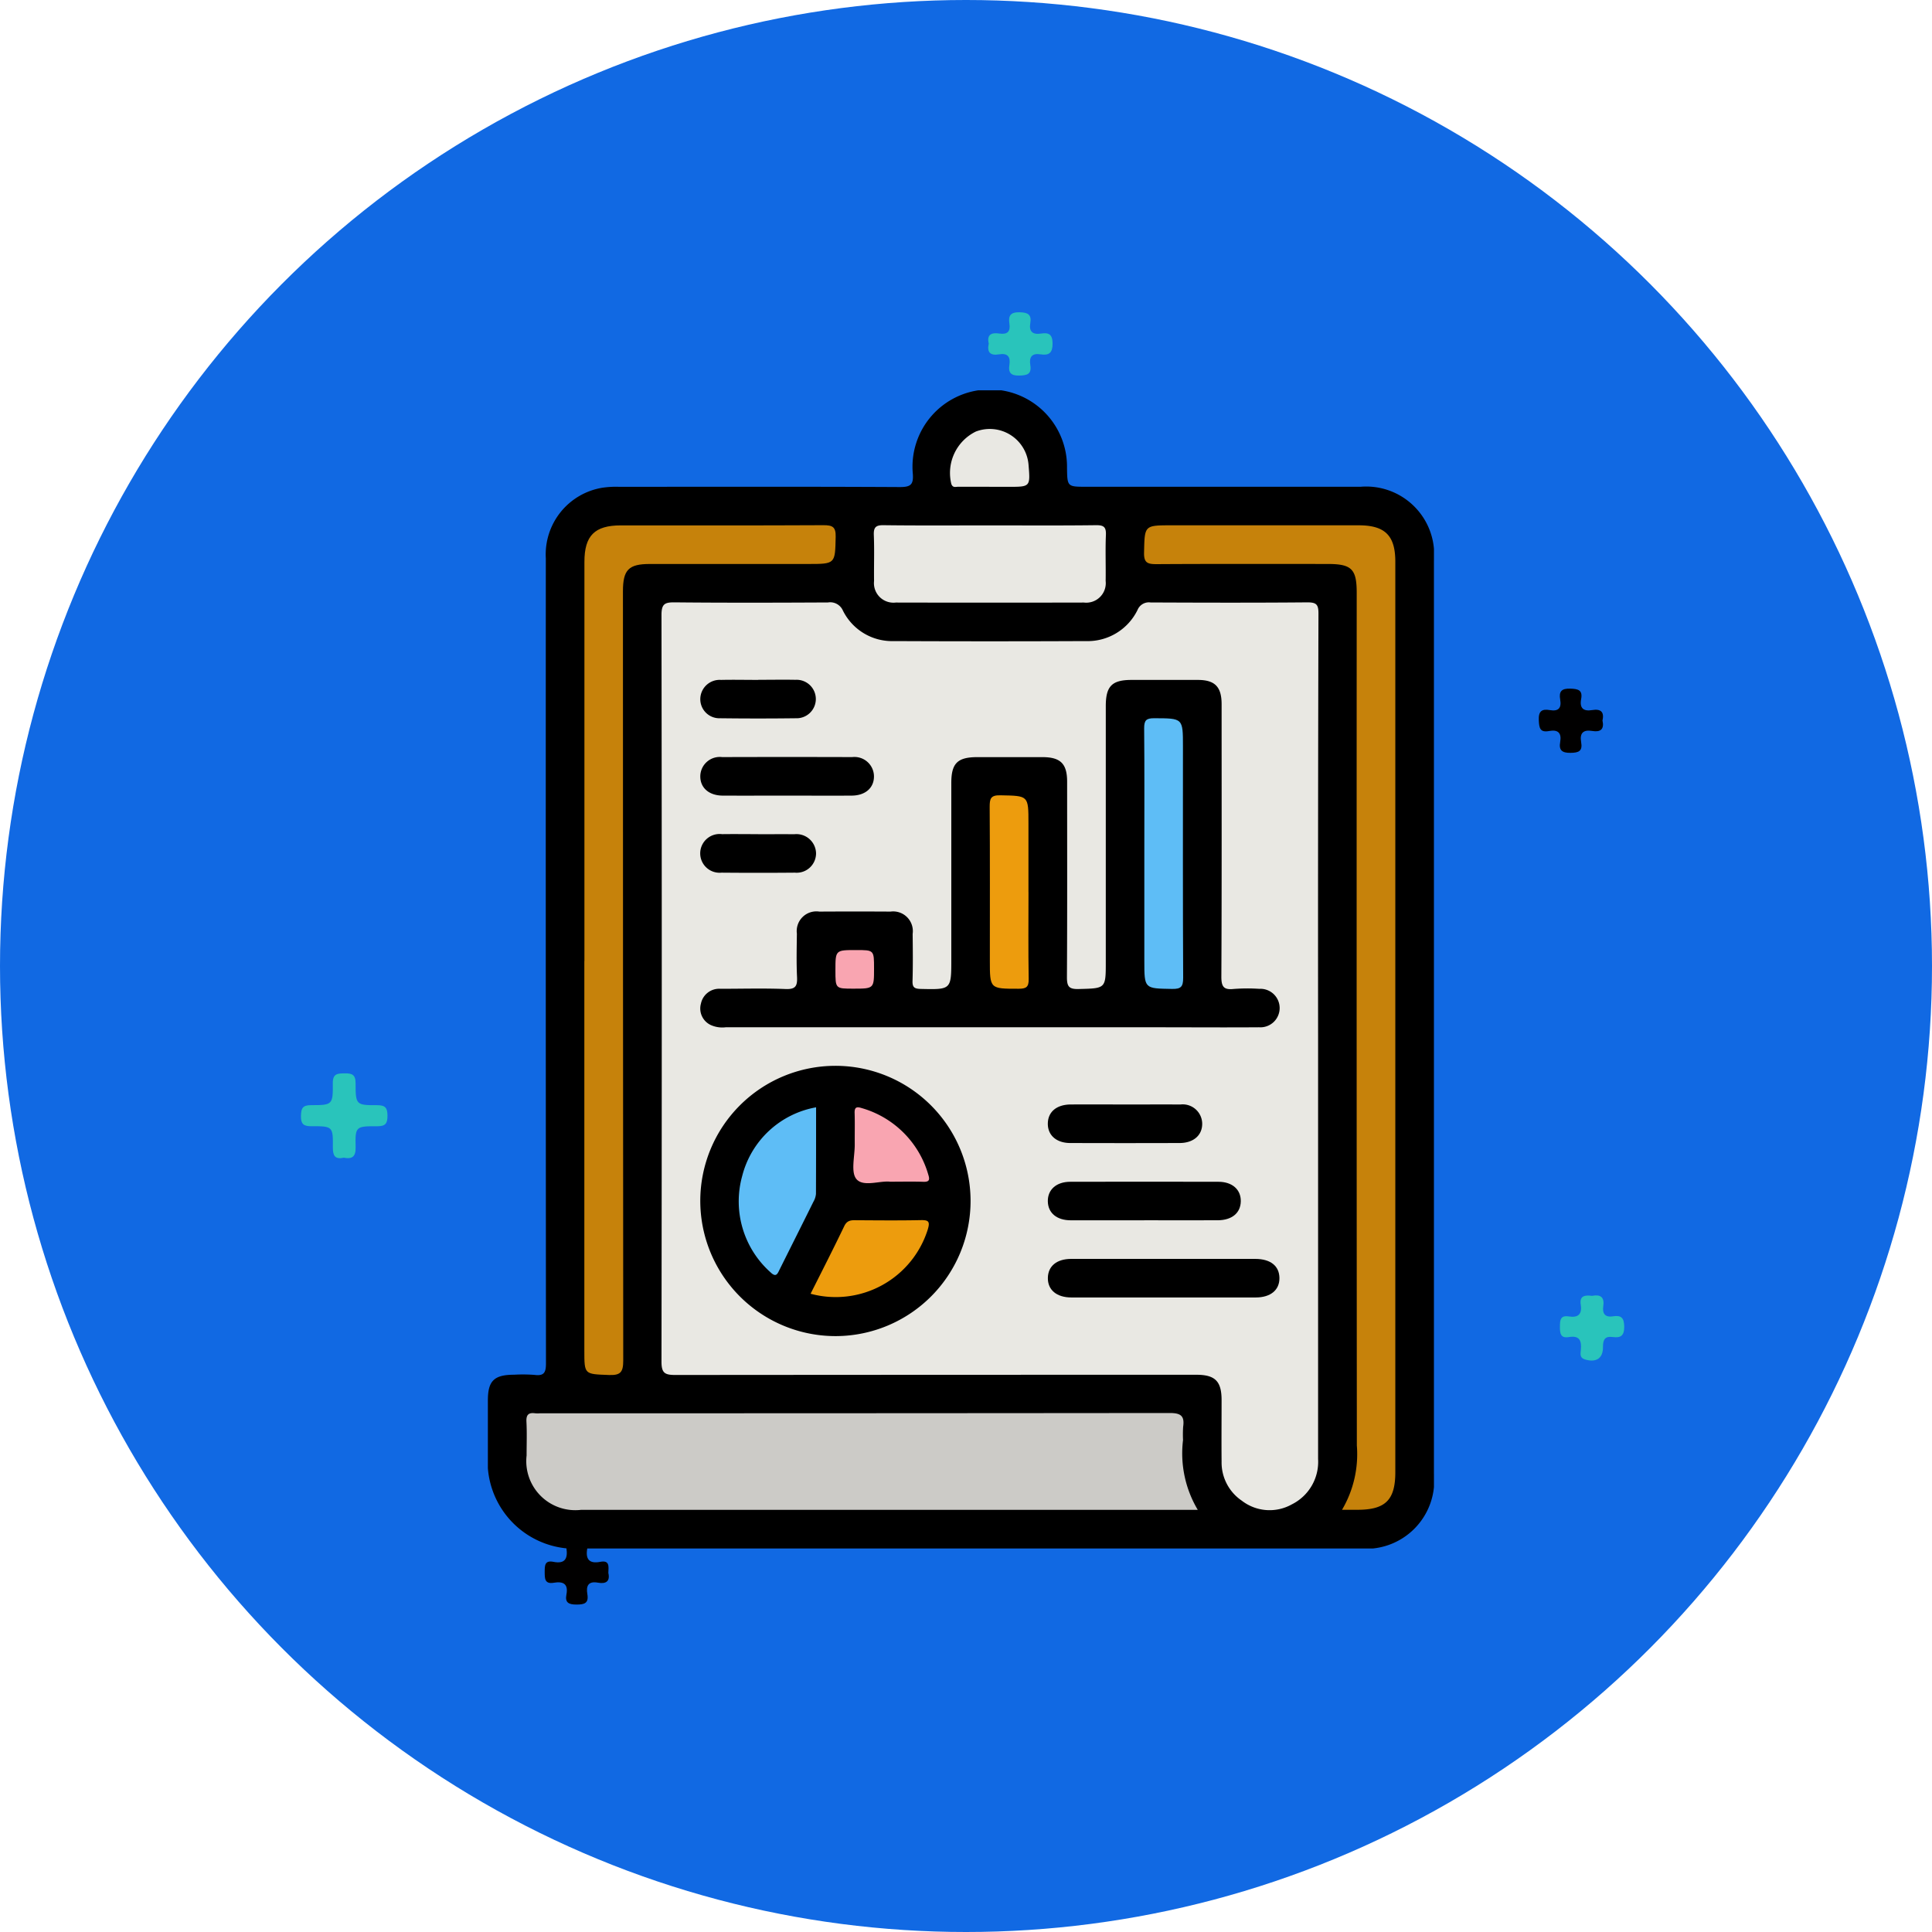 <svg xmlns="http://www.w3.org/2000/svg" xmlns:xlink="http://www.w3.org/1999/xlink" width="99" height="99" viewBox="0 0 99 99">
  <defs>
    <clipPath id="clip-path">
      <rect id="Rectángulo_37887" data-name="Rectángulo 37887" width="48.479" height="59.347" fill="none"/>
    </clipPath>
  </defs>
  <g id="Grupo_157822" data-name="Grupo 157822" transform="translate(-1171 -5097)">
    <circle id="Elipse_4760" data-name="Elipse 4760" cx="49.5" cy="49.5" r="49.5" transform="translate(1171 5097)" fill="#1169e3"/>
    <g id="Grupo_156593" data-name="Grupo 156593" transform="translate(833.421 454)">
      <path id="Trazado_127053" data-name="Trazado 127053" d="M15.507,123.96c-.454.1-.559-.113-.555-.537.012-1.063-.007-1.081-1.106-1.075-.409,0-.536-.124-.528-.529.007-.377.077-.553.512-.551,1.1,0,1.131-.018,1.119-1.119-.005-.5.239-.507.608-.511s.56.058.56.5c0,1.115.023,1.135,1.112,1.131.421,0,.521.15.522.541s-.1.541-.52.539c-1.11-.006-1.137.014-1.112,1.066.012.488-.169.631-.611.545" transform="translate(339.683 4578.363)" fill="#29c4bb"/>
      <path id="Trazado_127054" data-name="Trazado 127054" d="M213.642,151.161c.406-.078.632.057.565.517-.056.385.077.6.5.533s.57.088.573.537c0,.47-.189.578-.589.525-.383-.052-.5.115-.5.5.012.6-.357.826-.934.645-.274-.086-.214-.3-.2-.477.048-.472-.06-.76-.616-.666-.431.073-.457-.2-.456-.527s.014-.6.451-.53c.471.073.694-.1.616-.6-.075-.475.23-.5.582-.454" transform="translate(205.528 4558.239)" fill="#29c4bb"/>
      <path id="Trazado_127055" data-name="Trazado 127055" d="M210.718,69.268c.1.453-.1.608-.527.537-.46-.078-.648.111-.567.569s-.113.548-.542.553-.609-.127-.532-.557c.082-.459-.109-.648-.565-.562-.472.089-.513-.158-.531-.555-.021-.466.16-.588.566-.517.441.077.606-.106.531-.537-.072-.412.061-.579.521-.563.4.014.639.072.552.536s.115.639.567.563c.425-.072.632.081.526.534" transform="translate(208.976 4610.651)" fill="#010000"/>
      <path id="Trazado_127056" data-name="Trazado 127056" d="M55.04,186.64c.1.423-.11.578-.532.5-.5-.09-.614.169-.543.587.079.465-.146.537-.555.535-.39,0-.6-.091-.518-.511.108-.553-.169-.688-.645-.607s-.466-.225-.467-.559.007-.6.448-.512c.593.117.745-.168.665-.7-.077-.508.311-.362.569-.377.274-.016.579-.052.5.389-.1.545.092.8.67.687.482-.092.423.243.409.566" transform="translate(313.711 4536.959)" fill="#010000"/>
      <path id="Trazado_127057" data-name="Trazado 127057" d="M121.786,17.426c-.114-.483.153-.577.548-.518.41.061.572-.109.509-.513s.058-.588.522-.578c.427.009.623.119.548.558s.131.6.553.533c.391-.059.587.035.589.513s-.182.62-.608.553c-.45-.072-.6.133-.533.553.078.472-.175.526-.572.534-.424.009-.562-.151-.5-.54.068-.427-.09-.622-.535-.547s-.62-.106-.523-.547" transform="translate(266.46 4643.184)" fill="#29c4bb"/>
    </g>
    <g id="Grupo_158046" data-name="Grupo 158046" transform="translate(1196 5117)">
      <g id="Grupo_158046-2" data-name="Grupo 158046" clip-path="url(#clip-path)">
        <path id="Trazado_131631" data-name="Trazado 131631" d="M48.478,32.152q0,11.683,0,23.367a3.5,3.5,0,0,1-3.835,3.829H4.825A4.477,4.477,0,0,1,0,54.538q0-1.391,0-2.782c0-1,.321-1.31,1.341-1.312a7.818,7.818,0,0,1,1.05.009c.513.069.586-.154.586-.61Q2.961,29.228,2.969,8.612A3.465,3.465,0,0,1,5.852,4.995a4.752,4.752,0,0,1,.862-.05c4.8,0,9.6-.013,14.406.013.55,0,.692-.132.656-.669a3.959,3.959,0,1,1,7.9-.322c.014.976.014.976,1,.976H44.719a3.485,3.485,0,0,1,3.759,3.78q0,11.714,0,23.429" transform="translate(0 0)"/>
        <path id="Trazado_131632" data-name="Trazado 131632" d="M58.41,52.526q0,10.816,0,21.632a2.436,2.436,0,0,1-1.345,2.326,2.328,2.328,0,0,1-2.565-.189,2.364,2.364,0,0,1-1.035-2c-.01-1.051,0-2.1,0-3.152,0-.968-.329-1.3-1.294-1.3q-13.352,0-26.7.011c-.539,0-.708-.1-.707-.684q.029-19.128,0-38.257c0-.572.168-.655.68-.65,2.617.026,5.233.018,7.851.005a.71.71,0,0,1,.766.417,2.812,2.812,0,0,0,2.614,1.563q4.914.022,9.829,0a2.845,2.845,0,0,0,2.656-1.6.626.626,0,0,1,.663-.38c2.679.012,5.357.019,8.036-.005.462,0,.571.108.57.57Q58.4,41.679,58.41,52.526" transform="translate(-15.868 -19.397)" fill="#e9e8e3"/>
        <path id="Trazado_131633" data-name="Trazado 131633" d="M39.886,150.925H8.282A2.513,2.513,0,0,1,5.5,148.139c0-.577.022-1.155-.008-1.73-.019-.362.112-.481.452-.432a1.716,1.716,0,0,0,.247,0q16.136,0,32.271-.015c.581,0,.758.165.681.708a6.2,6.2,0,0,0-.006.679,5.652,5.652,0,0,0,.754,3.573" transform="translate(-3.516 -93.556)" fill="#cccbc7"/>
        <path id="Trazado_131634" data-name="Trazado 131634" d="M103.788,69.724a5.609,5.609,0,0,0,.762-3.3q-.016-21.847-.007-43.694c0-1.217-.261-1.476-1.488-1.476-2.926,0-5.851-.009-8.777.009-.452,0-.644-.067-.632-.59.032-1.4,0-1.4,1.42-1.4h9.581c1.346,0,1.874.525,1.874,1.862q0,23.33,0,46.66c0,1.422-.506,1.925-1.936,1.925h-.8" transform="translate(-60.022 -12.355)" fill="#c6820b"/>
        <path id="Trazado_131635" data-name="Trazado 131635" d="M13.779,41.583q0-10.227,0-20.454c0-1.343.525-1.868,1.866-1.868,3.461,0,6.922.008,10.383-.01.46,0,.638.082.626.595-.032,1.392-.005,1.393-1.425,1.393h-8.1c-1.086,0-1.376.3-1.376,1.4q0,19.712.015,39.424c0,.6-.148.757-.741.734-1.251-.049-1.252-.014-1.252-1.257V41.583" transform="translate(-8.832 -12.339)" fill="#c6820b"/>
        <path id="Trazado_131636" data-name="Trazado 131636" d="M61.026,19.259c1.814,0,3.627.013,5.441-.01.405-.005.523.1.506.508-.033.782,0,1.566-.013,2.349a1,1,0,0,1-1.111,1.107q-4.822.011-9.645,0a1,1,0,0,1-1.111-1.106c-.011-.783.02-1.567-.012-2.349-.016-.4.1-.515.5-.509,1.813.023,3.627.01,5.441.01" transform="translate(-35.304 -12.337)" fill="#e9e8e3"/>
        <path id="Trazado_131637" data-name="Trazado 131637" d="M67.924,8.47c-.534,0-1.069,0-1.6,0-.125,0-.271.065-.345-.148a2.362,2.362,0,0,1,1.257-2.681,1.992,1.992,0,0,1,2.7,1.694c.094,1.138.094,1.138-1.019,1.138h-.987" transform="translate(-42.232 -3.527)" fill="#e9e8e3"/>
        <path id="Trazado_131638" data-name="Trazado 131638" d="M45.153,59.119H31.617A1.432,1.432,0,0,1,30.836,59a.934.934,0,0,1-.493-1.094.953.953,0,0,1,1-.758c1.113,0,2.226-.033,3.337.012.512.021.609-.157.587-.616-.036-.74-.017-1.483-.008-2.224a1.008,1.008,0,0,1,1.15-1.128q1.823-.011,3.647,0a1.009,1.009,0,0,1,1.135,1.144c.009.8.018,1.607-.006,2.41-.01.331.1.4.415.409,1.572.035,1.572.045,1.572-1.531q0-4.511,0-9.022c0-1.01.316-1.323,1.328-1.325q1.669,0,3.338,0c.93,0,1.269.336,1.269,1.26,0,3.337.01,6.674-.01,10.011,0,.464.088.625.591.612,1.4-.036,1.4-.01,1.4-1.4q0-6.551,0-13.1c0-1.018.314-1.337,1.314-1.339,1.133,0,2.266,0,3.4,0,.878,0,1.221.352,1.221,1.246,0,4.655.011,9.311-.013,13.966,0,.526.135.678.642.623a9.248,9.248,0,0,1,1.3-.006.987.987,0,1,1-.009,1.97c-1.772.013-3.543,0-5.315,0H45.153" transform="translate(-19.425 -26.48)"/>
        <path id="Trazado_131639" data-name="Trazado 131639" d="M30.313,103.335a6.925,6.925,0,1,1,6.964,6.929,6.933,6.933,0,0,1-6.964-6.929" transform="translate(-19.429 -61.799)"/>
        <path id="Trazado_131640" data-name="Trazado 131640" d="M85.853,123.963q2.345,0,4.691,0c.782,0,1.231.36,1.239.976s-.449,1-1.216,1q-4.722,0-9.443,0c-.762,0-1.22-.391-1.207-1.008.012-.6.456-.965,1.185-.968,1.584,0,3.168,0,4.752,0" transform="translate(-51.222 -79.454)"/>
        <path id="Trazado_131641" data-name="Trazado 131641" d="M84.859,114.92c-1.255,0-2.509,0-3.764,0-.725,0-1.17-.378-1.179-.974s.436-1,1.151-1q3.794-.008,7.588,0c.713,0,1.159.4,1.149,1s-.455.969-1.182.972c-1.255.005-2.509,0-3.764,0" transform="translate(-51.223 -72.389)"/>
        <path id="Trazado_131642" data-name="Trazado 131642" d="M34.732,54.31c-1.09,0-2.179.005-3.269,0-.71-.005-1.158-.408-1.146-1.007a1,1,0,0,1,1.122-.967q3.331-.01,6.662,0a1,1,0,0,1,1.115.974c.008.6-.438,1-1.153,1-1.11.007-2.221,0-3.331,0" transform="translate(-19.432 -33.541)"/>
        <path id="Trazado_131643" data-name="Trazado 131643" d="M83.868,101.922c.946,0,1.891-.006,2.837,0a1,1,0,0,1,1.121.968c.012.6-.436,1-1.146,1.006q-2.806.009-5.612,0c-.714,0-1.16-.4-1.152-1s.452-.971,1.176-.975c.925-.006,1.85,0,2.775,0" transform="translate(-51.223 -65.325)"/>
        <path id="Trazado_131644" data-name="Trazado 131644" d="M33.287,41.309c.637,0,1.274-.012,1.91,0a.986.986,0,1,1,.022,1.97q-1.94.024-3.882,0a.978.978,0,0,1-1.02-1,.992.992,0,0,1,1.059-.965c.636-.014,1.274,0,1.91,0" transform="translate(-19.432 -26.474)"/>
        <path id="Trazado_131645" data-name="Trazado 131645" d="M33.281,63.351c.616,0,1.233-.007,1.849,0a1.006,1.006,0,0,1,1.119.969.993.993,0,0,1-1.084,1q-1.879.017-3.759,0a.993.993,0,1,1,.026-1.973c.616-.009,1.233,0,1.849,0" transform="translate(-19.433 -40.603)"/>
        <path id="Trazado_131646" data-name="Trazado 131646" d="M93.67,53.667c0-2.12.011-4.24-.009-6.359,0-.4.106-.511.509-.509,1.479.005,1.479-.011,1.479,1.444,0,3.951-.009,7.9.011,11.854,0,.462-.11.582-.573.573-1.417-.025-1.417,0-1.417-1.446V53.667" transform="translate(-60.032 -29.995)" fill="#5ebdf6"/>
        <path id="Trazado_131647" data-name="Trazado 131647" d="M73.606,62.765c0,1.484-.016,2.968.01,4.451.007.419-.13.5-.521.5-1.469,0-1.469.012-1.469-1.462,0-2.617.009-5.234-.009-7.851,0-.421.043-.613.55-.6,1.437.029,1.437,0,1.437,1.437v3.524" transform="translate(-45.904 -37.05)" fill="#ed9c0d"/>
        <path id="Trazado_131648" data-name="Trazado 131648" d="M51.579,80.826c0,1.038,0,1.038-1.063,1.038-.916,0-.916,0-.916-.94,0-1.038,0-1.038,1.064-1.038.915,0,.915,0,.915.94" transform="translate(-31.791 -51.203)" fill="#f9a5b1"/>
        <path id="Trazado_131649" data-name="Trazado 131649" d="M39.775,102.337c0,1.483,0,2.959-.006,4.435a.992.992,0,0,1-.13.4c-.574,1.159-1.155,2.314-1.732,3.472-.105.211-.175.427-.461.15a4.865,4.865,0,0,1-1.456-4.945,4.775,4.775,0,0,1,3.785-3.515" transform="translate(-22.957 -65.593)" fill="#5ebdf6"/>
        <path id="Trazado_131650" data-name="Trazado 131650" d="M46.061,122.2c.6-1.192,1.176-2.322,1.725-3.465.138-.286.333-.306.593-.3,1.109.007,2.219.018,3.327-.005.406-.009.479.077.358.479a4.944,4.944,0,0,1-6,3.295" transform="translate(-29.523 -75.908)" fill="#ed9c0d"/>
        <path id="Trazado_131651" data-name="Trazado 131651" d="M54.042,106.136c-.524-.061-1.364.28-1.72-.127-.308-.354-.087-1.173-.092-1.787-.005-.534.011-1.069-.006-1.6-.01-.3.094-.344.36-.259A4.975,4.975,0,0,1,56,105.779c.084.263.048.372-.256.362-.534-.018-1.069-.005-1.706-.005" transform="translate(-33.431 -65.583)" fill="#f9a5b1"/>
      </g>
    </g>
  </g>
</svg>
